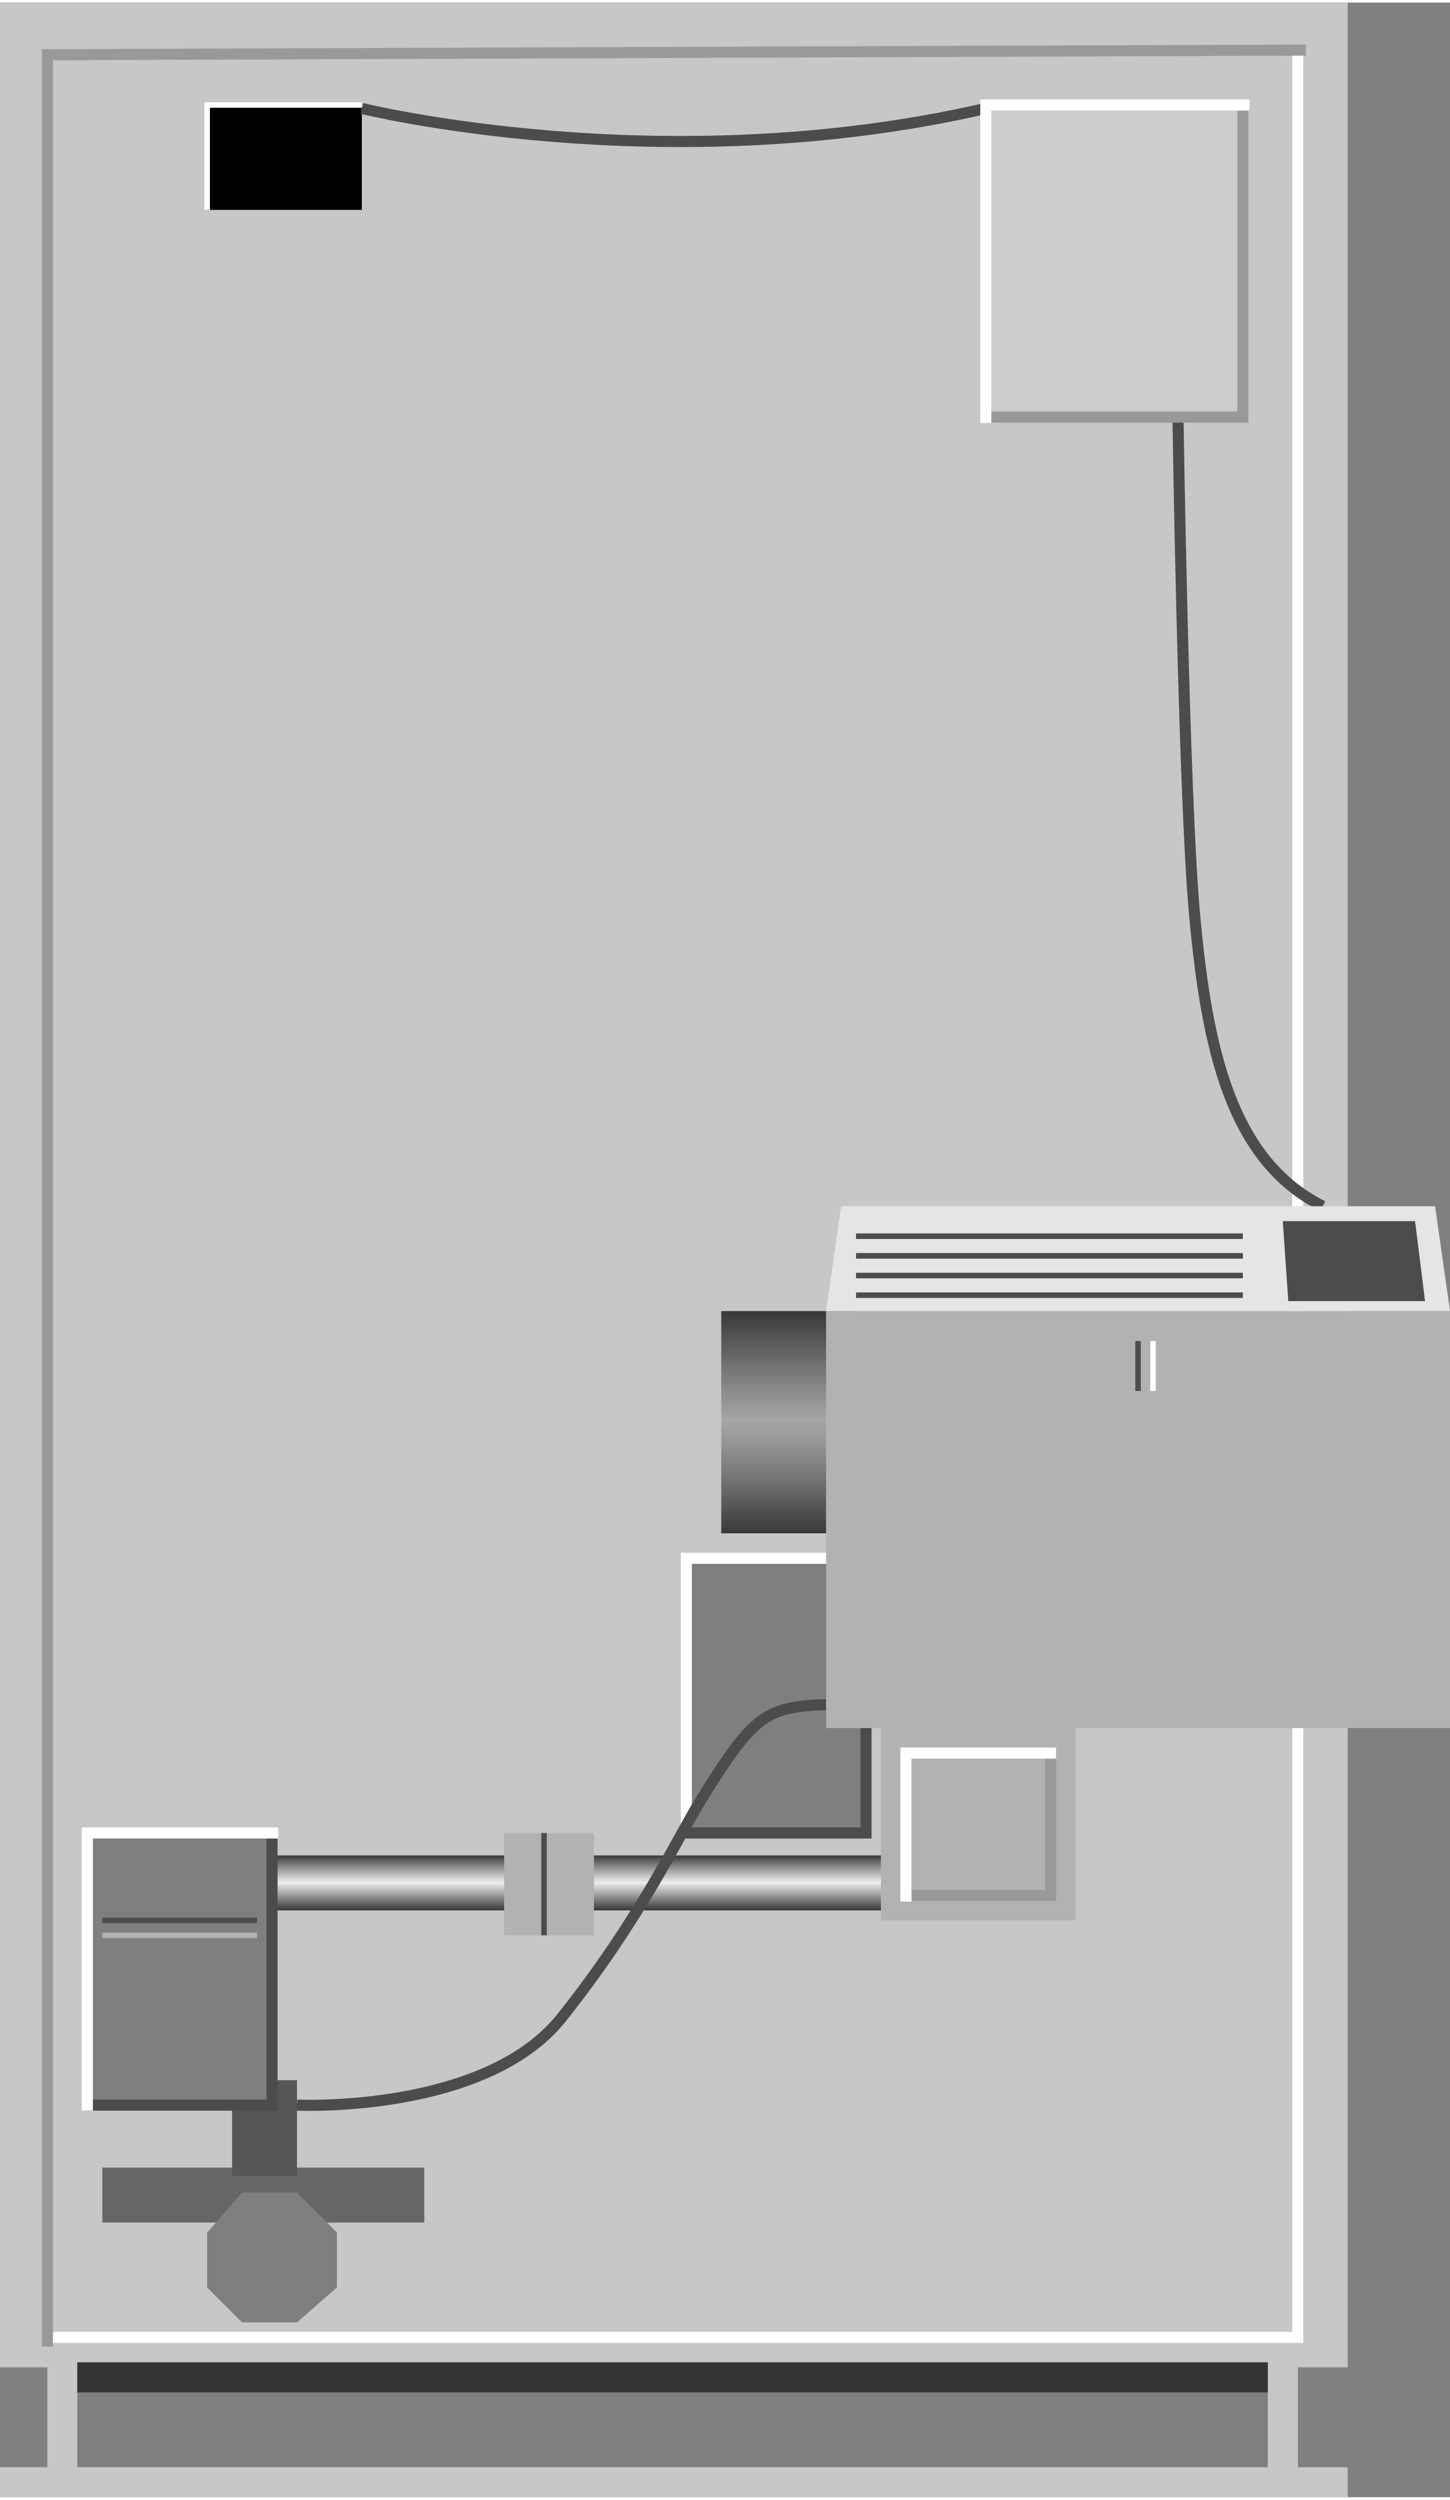 <!DOCTYPE svg PUBLIC "-//W3C//DTD SVG 1.1//EN" "http://www.w3.org/Graphics/SVG/1.1/DTD/svg11.dtd"><svg version="1.1" xmlns="http://www.w3.org/2000/svg" xmlns:xlink="http://www.w3.org/1999/xlink" width="65px" height="112px" viewBox="0 0 65.426 112.5" enable-background="new 0 0 65.426 112.5" xml:space="preserve">
<rect x="0" y="0" width="65.426" height="112.5" fill="#808080" stroke="none"/>
<g id="Group_BoilerBody">
	<path fill="#C7C7C7" d="M0,0.001h60.81v105.29v1.352h-2.253v4.505H2.14v-4.505H0V0.001z" />
	<path fill="none" stroke="#FFFFFF" stroke-width="0.5" d="M58.557,2.141v103.15H2.14" />
	<path fill="none" stroke="#999999" stroke-width="0.5" d="M58.921,2.141L2.14,2.351v103.36" />
	<path fill="none" d="M0,0.001h60.81v105.29v1.352h-2.253v4.505H2.14v-4.505H0V0.001" />
</g>
<g id="Group_FuelHeatingFilteringSystems">
	<linearGradient id="SVGID_1_" gradientUnits="userSpaceOnUse" x1="25.532" y1="86.035" x2="25.532" y2="83.559">
		<stop offset="0" style="stop-color:#383838" />
		<stop offset="0.5" style="stop-color:#ECECEC" />
		<stop offset="0.57" style="stop-color:#D9D9D9" />
		<stop offset="0.71" style="stop-color:#A8A8A8" />
		<stop offset="0.92" style="stop-color:#5A5A5A" />
		<stop offset="1" style="stop-color:#383838" />
	</linearGradient>
	<path fill="url(#SVGID_1_)" d="M11.312,83.559h28.439v2.477H11.312V83.559z" />
	<path fill="#B2B2B2" d="M22.747,82.545h4.054v4.617h-4.054V82.545z" />
	<path fill="none" stroke="#4C4C4C" stroke-width="0.25" d="M24.549,82.545v4.617" />
</g>
<g id="Group_TBD">
	<path fill="#B2B2B2" d="M39.751,77.814h8.783v8.672h-8.783V77.814z" />
	<path fill="#7F7F7F" d="M30.968,70.157h8.107v12.388h-8.107V70.157z" />
	<path fill="none" stroke="#FFFFFF" stroke-width="0.5" d="M30.968,82.688v-12.53h8.107" />
	<path fill="none" stroke="#4C4C4C" stroke-width="0.5" d="M30.885,82.545h8.19V70.157" />
	<path fill="none" d="M37.274,77.814V59.009l0.676-4.729h26.802l0.675,4.729v18.806H37.274" />
	<linearGradient id="SVGID_2_" gradientUnits="userSpaceOnUse" x1="35.584" y1="69.031" x2="35.584" y2="59.009">
		<stop offset="0" style="stop-color:#383838" />
		<stop offset="0.01" style="stop-color:#3B3B3B" />
		<stop offset="0.25" style="stop-color:#757575" />
		<stop offset="0.42" style="stop-color:#989898" />
		<stop offset="0.51" style="stop-color:#A6A6A6" />
		<stop offset="0.69" style="stop-color:#818181" />
		<stop offset="1" style="stop-color:#383838" />
	</linearGradient>
	<path fill="url(#SVGID_2_)" d="M32.544,59.009h6.081v10.022h-6.081V59.009" />
	<path fill="none" stroke="#999999" stroke-width="0.5" d="M40.877,85.359h6.531v-6.418" />
	<path fill="none" stroke="#FFFFFF" stroke-width="0.5" d="M40.877,85.641v-6.699h6.773" />
</g>
<g id="Group_WaterInletStrainer">
	<path fill="#666666" d="M4.617,97.635h14.526v2.477H4.617V97.635z" />
	<path fill="#565656" d="M10.473,93.693h2.928v4.306h-2.928V93.693z" />
	<path fill="#7F7F7F" d="M10.923,104.616l-1.576-1.577v-2.477l1.576-1.803h2.478l1.802,1.803v2.477l-1.802,1.577H10.923z" />
</g>
<g id="Group_ControlPanel">
	<path fill="none" stroke="#4C4C4C" stroke-width="0.5" d="M13.401,94.818c0,0,8.48,0.395,11.937-3.941   c3.517-4.412,5.176-7.997,6.23-9.72c2.897-4.735,3.175-4.261,7.314-4.469" />
	<path fill="none" stroke="#4C4C4C" stroke-width="0.5" d="M53.152,18.694c0,0,0.249,16.947,0.748,22.424   c0.554,6.083,1.646,11.09,5.783,13.161" />
	<path fill="#7F7F7F" d="M3.942,82.545h8.333v12.273H3.942V82.545z" />
	<path fill="none" stroke="#B2B2B2" stroke-width="0.25" d="M4.617,87.162h6.981" />
	<path d="M9.347,4.618h6.981v4.73H9.347V4.618z" />
	<path fill="#CCCCCC" d="M44.537,4.773h11.599v13.921H44.537V4.773z" />
	<path fill="none" stroke="#FFFFFF" stroke-width="0.25" d="M9.347,9.348v-4.73h6.981" />
	<path fill="none" stroke="#4C4C4C" stroke-width="0.25" d="M4.617,86.486h6.981" />
	<path fill="none" stroke="#4C4C4C" stroke-width="0.5" d="M16.328,4.773c0,0,13.572,3.356,28.152,0" />
	<path fill="none" stroke="#999999" stroke-width="0.5" d="M44.481,18.694h11.599V4.618" />
	<path fill="none" stroke="#FFFFFF" stroke-width="0.5" d="M44.481,18.959V4.618H56.38" />
	<path fill="none" stroke="#4C4C4C" stroke-width="0.5" d="M3.942,94.818h8.333V82.545" />
	<path fill="none" stroke="#FFFFFF" stroke-width="0.5" d="M3.942,95.063V82.545h8.615" />
</g>
<g id="Group_BaseBody">
	<path fill="#C7C7C7" d="M58.557,106.643v4.505h2.253v1.351H0v-1.351h2.14v-4.505" />
	<path fill="#7F7F7F" d="M3.49,106.418h53.716v4.729H3.49V106.418z" />
	<path fill="#333333" d="M3.49,106.418h53.716v1.352H3.49V106.418z" />
</g>
<g id="Group_ControlCircuitJunctionBox">
	<path fill="#B2B2B2" d="M37.274,77.814V59.009h28.152v18.806H37.274z" />
	<path fill="#E5E5E5" d="M37.274,59.009l0.676-4.729h26.802l0.675,4.729H37.274z" />
	<path fill="#4C4C4C" d="M58.129,58.559l-0.248-3.604h5.969l0.45,3.604H58.129z" />
	<path fill="none" stroke="#FFFFFF" stroke-width="0.25" d="M52.026,60.36v2.252" />
	<path fill="none" stroke="#4D4D4D" stroke-width="0.25" d="M51.35,60.36v2.252" />
	<path fill="none" stroke="#4C4C4C" stroke-width="0.25" d="M56.079,58.292H38.625" />
	<path fill="none" stroke="#4C4C4C" stroke-width="0.25" d="M56.079,57.405H38.625" />
	<path fill="none" stroke="#4C4C4C" stroke-width="0.25" d="M56.079,56.518H38.625" />
	<path fill="none" stroke="#4C4C4C" stroke-width="0.25" d="M56.079,55.631H38.625" />
</g>
</svg>